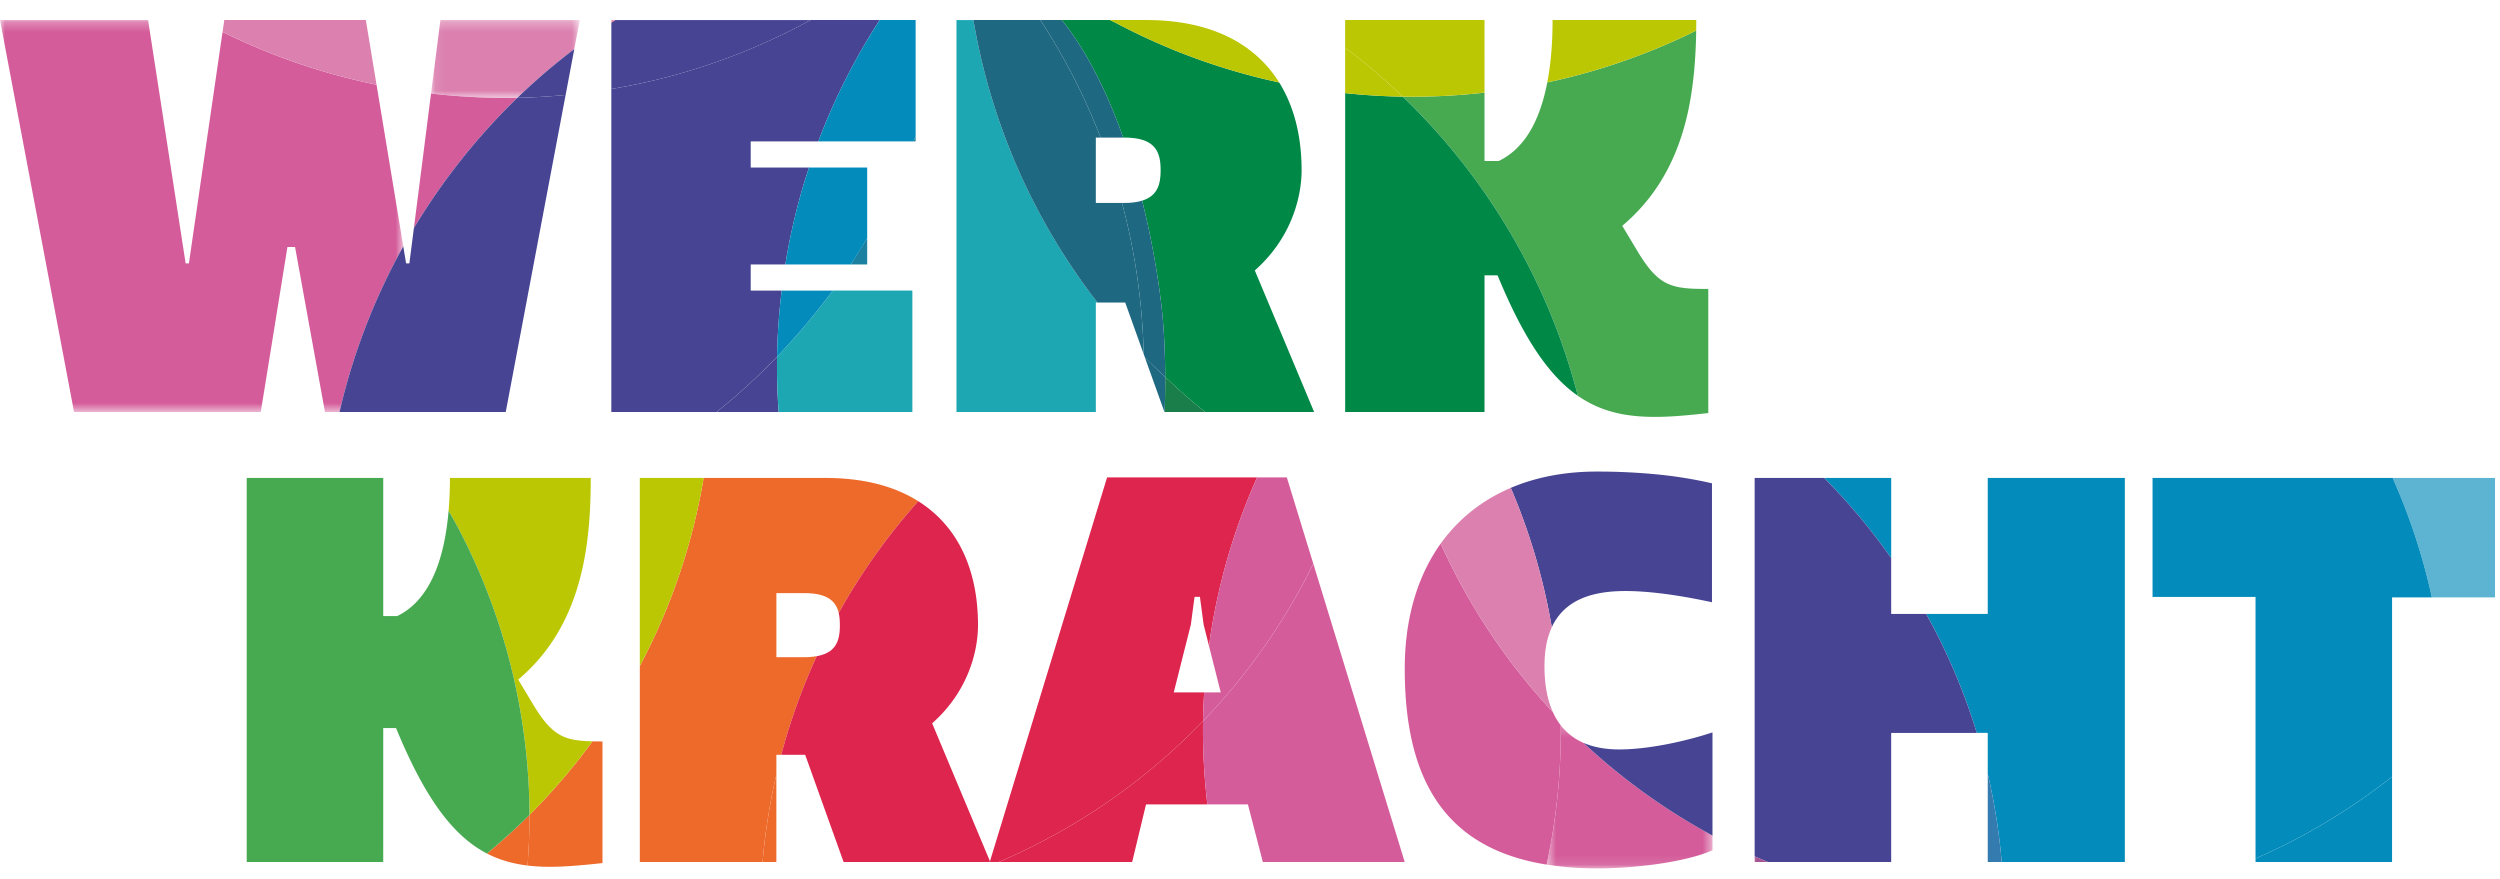 <svg width="256" height="90" xmlns="http://www.w3.org/2000/svg" xmlns:xlink="http://www.w3.org/1999/xlink"><defs><path id="a" d="M0 .277h41.297v40.135H0z"/><path id="c" d="M.089.275h15.23v7.977H.088z"/><path id="e" d="M.523.24h16.989V14.9H.523z"/><path id="g" d="M.29 1.275h2.05v1.162H.29z"/><path id="i" d="M.971.08h2.05v1.97H.971z"/><path id="k" d="M.205 1.275h2.05v1.182H.205z"/></defs><g fill="none" fill-rule="evenodd"><path d="M73.382 42.187h6.351a64.966 64.966 0 0 1-.162-5.65 66.168 66.168 0 0 1-6.189 5.65" fill="#464493"/><path d="M42.382 23.355a65.617 65.617 0 0 1 10.596-13.337 66.017 66.017 0 0 1-8.84-.443l-.86 6.76-.896 7.02z" fill="#D45C9A"/><g transform="translate(0 1.775)"><mask id="b" fill="#fff"><use xlink:href="#a"/></mask><path d="M41.297 23.45L38.558 6.9a65.019 65.019 0 0 1-15.769-5.407l-1.248 8.583-2.198 15.119h-.334L16.533 9.14 15.163.277H0l2.663 14.102 4.92 26.033h19.12l1.177-7.276 1.553-9.616h.782l1.867 10.299 1.197 6.593h1.489a64.854 64.854 0 0 1 6.529-16.962" fill="#D45C9A" mask="url(#b)"/></g><path d="M52.978 10.018h-.002.002a65.644 65.644 0 0 0-10.596 13.34l-.463 3.611h-.335l-.287-1.744a64.754 64.754 0 0 0-6.529 16.962h17.02l3.222-17.065 2.909-15.401a65.183 65.183 0 0 1-4.94.297m23.893 4.464h6.923a64.891 64.891 0 0 1 6.287-12.431h-7.075a64.958 64.958 0 0 1-15.446 6.035A66.116 66.116 0 0 1 62.6 9.113v33.073h10.783a65.866 65.866 0 0 0 6.184-5.648 65.8 65.8 0 0 1 .478-6.781h-3.173v-2.675h3.546c.152-.931.32-1.858.51-2.778.39-1.874.856-3.735 1.409-5.576.16-.527.34-1.048.51-1.57h-5.975v-2.676z" fill="#464493"/><path d="M38.556 8.673L37.461 2.05H22.968l-.176 1.214a64.842 64.842 0 0 0 15.764 5.408" fill="#DB80AF"/><g transform="translate(44.05 1.775)"><mask id="d" fill="#fff"><use xlink:href="#c"/></mask><path d="M8.928 8.241a65.81 65.81 0 0 1 5.83-4.996l.56-2.97H1.048L.088 7.8c2.936.34 5.89.497 8.84.441" fill="#DB80AF" mask="url(#d)"/></g><path d="M57.92 9.722l.889-4.699a64.824 64.824 0 0 0-5.83 4.994 66.262 66.262 0 0 0 4.94-.295m4.683-.611a67.52 67.52 0 0 0 4.959-1.023 64.909 64.909 0 0 0 15.444-6.035H63.03c-.141.09-.287.176-.428.268v6.79z" fill="#464493"/><path d="M169.172 27.825a7.491 7.491 0 0 1-.371-.44 16.388 16.388 0 0 1-1.177-1.755l-1.505-2.505v-.002c3.746-3.15 5.677-7.132 6.65-11.318.353-1.515.572-3.057.716-4.592a53.4 53.4 0 0 0 .205-4.086c-.496.248-.994.49-1.492.721a64.994 64.994 0 0 1-13.756 4.592c-.502 2.598-1.318 4.506-2.339 5.853-.016.02-.03.035-.043.056a8.5 8.5 0 0 1-.607.697 6.882 6.882 0 0 1-1.988 1.443h-1.45V9.484a66.37 66.37 0 0 1-8.37.414c8.55 8.235 14.86 18.778 17.925 30.63 2.362 1.641 4.918 2.162 7.895 2.162 1.67 0 3.454-.168 5.463-.392v-12.71c-2.845 0-4.276-.125-5.756-1.763" fill="#47AA51"/><path d="M161.57 40.528c-3.066-11.851-9.374-22.395-17.927-30.627a69.439 69.439 0 0 1-2.99-.12 62.66 62.66 0 0 1-2.908-.247v32.654h14.27V28.195h1.337c2.708 6.582 5.313 10.311 8.218 12.333" fill="#008847"/><path d="M143.643 9.898a66.04 66.04 0 0 0 8.372-.416V2.05h-14.27v2.827a65.607 65.607 0 0 1 5.898 5.02m27.949-7.847h-12.608c0 2.497-.198 4.602-.543 6.388a64.872 64.872 0 0 0 13.756-4.59c.498-.232.996-.473 1.492-.72.006-.36.01-.719.01-1.078h-2.107z" fill="#BBC702"/><path d="M137.745 9.535a66.16 66.16 0 0 0 5.898.363 65.63 65.63 0 0 0-5.898-5.022v4.66z" fill="#BBC702"/><path fill="#1C80A0" d="M87.122 27.08H88.8v-2.7"/><path d="M85.266 29.755a65.18 65.18 0 0 1-4.699 5.695c-.332.36-.656.734-.998 1.087a66.17 66.17 0 0 0 .164 5.65h13.694V29.754h-8.161z" fill="#1DA7B3"/><path d="M82.337 18.728a65.066 65.066 0 0 0-1.919 8.352h6.702a63.94 63.94 0 0 0 1.68-2.702v-7.222h-5.953c-.17.523-.352 1.046-.51 1.572m1.457-4.246h9.76c.068-.178.142-.354.207-.53V2.05h-3.677a64.666 64.666 0 0 0-6.29 12.431" fill="#038CBB"/><path d="M245.01 48.942a63.25 63.25 0 0 1 4.016 12.234h6.463V48.942h-10.48z" fill="#5DB3D2"/><path d="M244.948 79.536a63.638 63.638 0 0 1-13.981 8.376v.357h13.98v-8.733zm-51.29-22.384V48.94h-6.864a64.026 64.026 0 0 1 6.864 8.212" fill="#038CBB"/><path d="M244.948 79.536v-18.36h4.077a63.11 63.11 0 0 0-4.016-12.235h-24.588v12.182h10.546v26.789a63.638 63.638 0 0 0 13.98-8.376M197.24 62.87a63.243 63.243 0 0 1 5.18 12.178h1.125v4.184a63.403 63.403 0 0 1 1.429 9.037h12.61V48.942h-14.04v13.927h-6.305z" fill="#038CBB"/><g transform="translate(157.85 74.025)"><mask id="f" fill="#fff"><use xlink:href="#e"/></mask><path d="M17.512 11.539A63.826 63.826 0 0 1 4.297 2.043 5.883 5.883 0 0 1 1.97.24 64.09 64.09 0 0 1 .523 14.51c1.601.257 3.344.392 5.244.392 1.788 0 4.072-.152 6.277-.476 2.044-.3 4.022-.752 5.468-1.383V11.54z" fill="#D45C9A" mask="url(#f)"/></g><path d="M179.676 87.688c.445.199.892.391 1.343.578h12.638V75.049h8.764a63.378 63.378 0 0 0-5.183-12.179h-3.581v-5.72a64.157 64.157 0 0 0-6.863-8.207h-7.118v38.745zm-17.527-11.62a63.854 63.854 0 0 0 13.21 9.496V74.998c-1.308.433-2.934.87-4.615 1.2-1.676.327-3.413.545-4.942.545-1.328 0-2.573-.203-3.653-.675" fill="#464493"/><path d="M203.545 79.235v9.033h1.429a63.591 63.591 0 0 0-1.429-9.033" fill="#347BAF"/><path d="M154.703 49.959a63.404 63.404 0 0 1 4.035 13.337c.057.312.115.621.168.933a5.628 5.628 0 0 1 1.552-2.038c1.554-1.283 3.729-1.67 6-1.67 3.276 0 7.046.762 8.848 1.148v-12.18a44.75 44.75 0 0 0-5.66-.914 63.18 63.18 0 0 0-6.138-.287c-3.27 0-6.228.574-8.805 1.67" fill="#464493"/><path d="M61.695 75.924c-.365 0-.703-.004-1.023-.012a64.099 64.099 0 0 1-6.452 7.536 65.28 65.28 0 0 1-.203 5.182c.745.09 1.52.131 2.327.131.742 0 1.51-.039 2.309-.096a77.795 77.795 0 0 0 3.042-.287V75.924zm22.832-26.982H72.051a63.192 63.192 0 0 1-6.532 19.25v20.077h12.569a63.39 63.39 0 0 1 1.414-8.96v-2.02H80a63.775 63.775 0 0 1 3.636-10.098 6.859 6.859 0 0 1-1.238.103h-2.895v-6.556h2.895c2.37 0 3.212.859 3.485 2.023.33-.59.67-1.175 1.019-1.753a63.642 63.642 0 0 1 7.13-9.684c-2.43-1.53-5.588-2.382-9.504-2.382" fill="#ED6A2B"/><path d="M123.635 82.369a64.53 64.53 0 0 1-.445-8.535 63.803 63.803 0 0 1-20.916 14.434h13.66l1.342-5.582.08-.317h6.28z" fill="#DD254E"/><path d="M123.19 73.834a60.99 60.99 0 0 1 .118-2.935h-3.114l.998-3.965.75-2.97.38-2.842h.55l.38 2.841.007.027.539 2.136a63.522 63.522 0 0 1 4.926-17.238h-15.359l-11.992 39.304.033.076h.869a63.794 63.794 0 0 0 20.916-14.434" fill="#DD254E"/><path d="M78.09 88.268h1.41V79.31a63.769 63.769 0 0 0-1.41 8.958" fill="#ED6A2B"/><path d="M101.35 88.268l.024-.076h-.002L97.09 77.977l-1.638-3.911c3.714-3.274 4.696-7.43 4.696-10.05 0-5.596-2.009-10.11-6.117-12.693a64.087 64.087 0 0 0-8.149 11.44c.09.389.12.813.12 1.254 0 .877-.112 1.7-.622 2.3-.353.416-.904.726-1.745.873a63.043 63.043 0 0 0-3.634 10.1h2.45l.928 2.596 3.006 8.382h14.965z" fill="#DD254E"/><path d="M123.19 73.834c-.044 2.85.114 5.701.446 8.534h4.151l.322 1.253 1.205 4.647h14.529l-9.36-30.543a63.797 63.797 0 0 1-11.292 16.11m35.182 14.7a64.212 64.212 0 0 0 1.445-14.27 6.506 6.506 0 0 1-.805-1.353 63.721 63.721 0 0 1-11.486-17.247c-.02.029-.043.057-.066.09-.205.29-.402.588-.586.892-1.46 2.366-2.43 5.186-2.827 8.421a27.992 27.992 0 0 0-.201 3.428c0 11.531 4.254 18.394 14.526 20.039" fill="#D45C9A"/><path d="M123.797 66.129l1.206 4.77H125h.002-1.695a59.815 59.815 0 0 0-.117 2.936 63.771 63.771 0 0 0 11.291-16.111l-2.71-8.836h-3.048a63.442 63.442 0 0 0-4.927 17.24" fill="#D45C9A"/><path d="M158.737 63.296a63.283 63.283 0 0 0-4.034-13.337c-2.44 1.041-4.535 2.548-6.211 4.485-.339.39-.66.796-.966 1.22a63.691 63.691 0 0 0 11.488 17.249c-.547-1.21-.859-2.75-.859-4.69 0-.396.017-.774.045-1.13.097-1.134.345-2.075.706-2.866-.052-.31-.111-.621-.169-.931" fill="#DB80AF"/><path d="M72.053 48.942h-6.535v19.25a63.255 63.255 0 0 0 6.535-19.25M46.866 53.96a63.681 63.681 0 0 1 7.356 29.486 64.045 64.045 0 0 0 6.447-7.534c-2.938-.065-4.16-.568-6.13-3.866l-1.474-2.456v-.002c2.315-1.946 3.914-4.223 5.025-6.665 2.009-4.41 2.403-9.374 2.403-13.983h-14.42c0 1.214-.05 2.327-.137 3.36.313.554.633 1.103.93 1.66" fill="#BBC702"/><path d="M80.567 35.45a65.794 65.794 0 0 0 4.699-5.694h-5.224a66.416 66.416 0 0 0-.473 6.78c.34-.354.666-.725.998-1.085" fill="#038CBB"/><g transform="translate(61.5 .775)"><mask id="h" fill="#fff"><use xlink:href="#g"/></mask><path d="M1.102 1.276v.272c.141-.094.287-.18.428-.272h-.428z" fill="#D93E77" mask="url(#h)"/></g><path d="M93.554 14.482h.209v-.53c-.068.178-.142.352-.21.53" fill="#1C80A0"/><g transform="translate(178.35 86.875)"><mask id="j" fill="#fff"><use xlink:href="#i"/></mask><path d="M1.326 1.394h1.34a77.631 77.631 0 0 1-1.34-.579v.579z" fill="#A45191" mask="url(#j)"/></g><path d="M50.058 87.233h-.005c-.063.054-.123.113-.19.166.892.462 1.816.781 2.782.997v-.002l.004.002c.445.1.902.178 1.37.235.132-1.728.21-3.456.202-5.186a63.385 63.385 0 0 1-4.163 3.788" fill="#ED6A2B"/><path d="M46.866 53.96c-.297-.557-.617-1.106-.93-1.66-.412 4.871-1.743 7.85-3.487 9.537a6.66 6.66 0 0 1-1.782 1.25h-1.423V48.94h-1.189l-.022.052.022-.052H25.263v39.327h13.979l.002-13.71h1.312c2.477 6.02 4.865 9.602 7.487 11.663l.004.002c.593.467 1.195.856 1.816 1.176l.189-.164h.004a63.895 63.895 0 0 0 4.166-3.788c-.045-10.148-2.495-20.289-7.356-29.485" fill="#47AA51"/><path d="M119.261 42.187h4.145c-1.416-1.13-2.767-2.337-4.088-3.575a88.972 88.972 0 0 1-.057 3.575" fill="#197E49"/><path d="M115.169 14.092c3.233 0 3.678 1.562 3.678 3.346 0 1.377-.283 2.611-1.894 3.107a85.81 85.81 0 0 1 1.881 9.961c.349 2.684.478 5.43.484 8.104 1.32 1.24 2.671 2.448 4.09 3.577h11.158l-2.726-6.51-3.348-7.983c3.79-3.346 4.793-7.581 4.793-10.256 0-3.473-.763-6.536-2.298-8.994a65.001 65.001 0 0 1-16.693-6.082c-.205-.109-.42-.199-.626-.312h-4.946c2.35 2.901 4.524 7.032 6.297 12.042h.15z" fill="#008847"/><path d="M130.986 8.442c-2.482-3.98-6.996-6.392-13.644-6.392h-3.674c.205.113.42.201.625.312a64.968 64.968 0 0 0 16.693 6.08" fill="#BBC702"/><g transform="translate(112.75 .775)"><mask id="l" fill="#fff"><use xlink:href="#k"/></mask><path d="M1.544 1.588c-.207-.111-.42-.201-.627-.312.207.11.42.201.627.312" fill="#BBC702" mask="url(#l)"/></g><path d="M119.239 42.187h.022c.041-1.166.062-2.361.058-3.575-.703-.66-1.409-1.318-2.083-2.009l2.003 5.584z" fill="#1E6881"/><path d="M116.953 20.546c-.474.144-1.05.234-1.784.234h-.277a65.64 65.64 0 0 1 2.223 15.477l.125.345c.67.693 1.377 1.347 2.078 2.009-.008-2.673-.135-5.42-.483-8.106a85.69 85.69 0 0 0-1.882-9.959M106.53 2.05a64.867 64.867 0 0 1 5.193 9.656c.343.791.67 1.584.982 2.384v.002h2.315c-1.776-5.01-3.949-9.141-6.298-12.042h-2.191z" fill="#1E6881"/><path d="M97.942 2.052v40.135h14.272V30.982h.162c-6.412-8.29-10.877-18.155-12.697-28.93h-1.737z" fill="#1DA7B3"/><path d="M106.53 2.05h-6.853c1.823 10.777 6.288 20.64 12.702 28.932h2.844l1.89 5.275a65.498 65.498 0 0 0-2.22-15.476h-2.68V14.09h.492c-.311-.8-.64-1.593-.982-2.384a64.968 64.968 0 0 0-5.192-9.656m5.193 9.656" fill="#1E6881"/></g></svg>